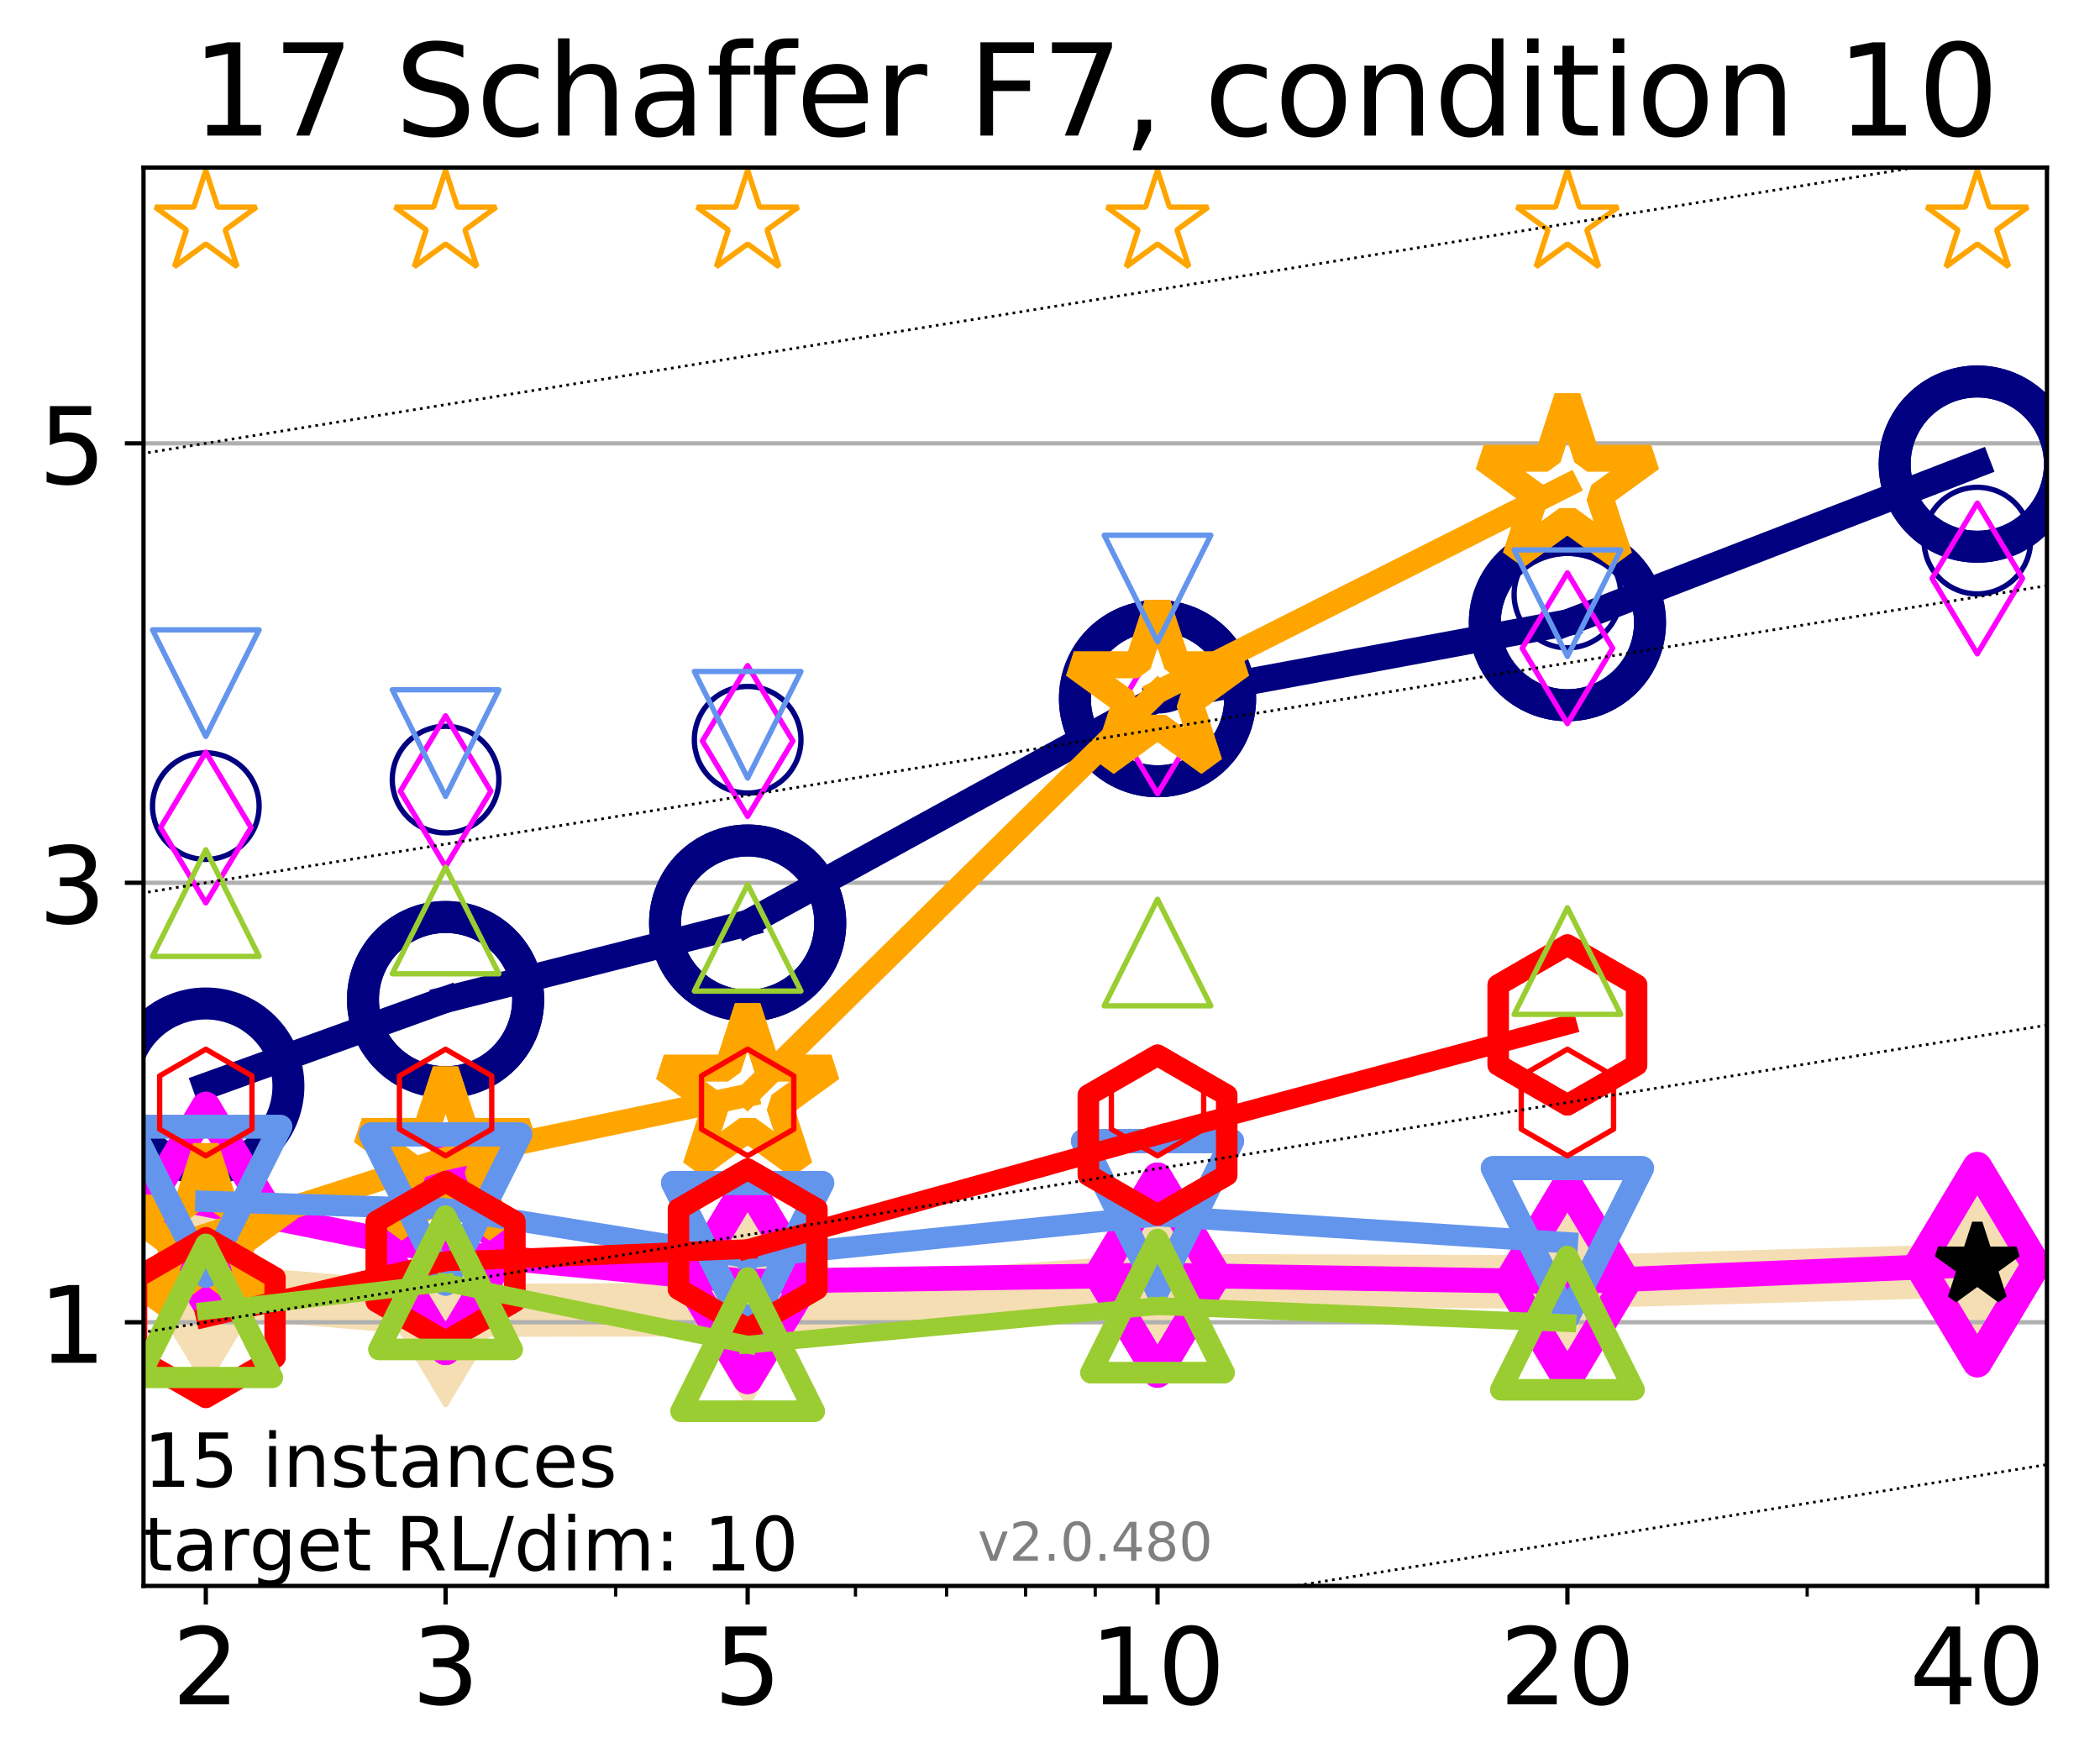 <?xml version="1.0" encoding="utf-8" standalone="no"?>
<!DOCTYPE svg PUBLIC "-//W3C//DTD SVG 1.1//EN"
  "http://www.w3.org/Graphics/SVG/1.1/DTD/svg11.dtd">
<!-- Created with matplotlib (http://matplotlib.org/) -->
<svg height="331pt" version="1.1" viewBox="0 0 394 331" width="394pt" xmlns="http://www.w3.org/2000/svg" xmlns:xlink="http://www.w3.org/1999/xlink">
 <defs>
  <style type="text/css">
*{stroke-linecap:butt;stroke-linejoin:round;}
  </style>
 </defs>
 <g id="figure_1">
  <g id="patch_1">
   <path d="M 0 331.104 
L 394.745 331.104 
L 394.745 0 
L 0 0 
z
" style="fill:#ffffff;"/>
  </g>
  <g id="axes_1">
   <g id="patch_2">
    <path d="M 26.925 297.548 
L 384.045 297.548 
L 384.045 31.436 
L 26.925 31.436 
z
" style="fill:#ffffff;"/>
   </g>
   <g id="line2d_1">
    <path clip-path="url(#pe2a6ef7fbc)" d="M 38.614 242.054 
L 83.599 245.837 
L 140.273 245.732 
L 217.174 240.232 
L 294.076 240.523 
L 370.977 238.368 
" style="fill:none;stroke:#f5deb3;stroke-linecap:square;stroke-width:10;"/>
    <defs>
     <path d="M -0 17.678 
L 10.607 0 
L 0 -17.678 
L -10.607 -0 
z
" id="m495e67edbf" style="stroke:#f5deb3;stroke-linejoin:miter;"/>
    </defs>
    <g clip-path="url(#pe2a6ef7fbc)">
     <use style="fill:#f5deb3;stroke:#f5deb3;stroke-linejoin:miter;" x="38.614" xlink:href="#m495e67edbf" y="242.054"/>
     <use style="fill:#f5deb3;stroke:#f5deb3;stroke-linejoin:miter;" x="83.599" xlink:href="#m495e67edbf" y="245.837"/>
     <use style="fill:#f5deb3;stroke:#f5deb3;stroke-linejoin:miter;" x="140.273" xlink:href="#m495e67edbf" y="245.732"/>
     <use style="fill:#f5deb3;stroke:#f5deb3;stroke-linejoin:miter;" x="217.174" xlink:href="#m495e67edbf" y="240.232"/>
     <use style="fill:#f5deb3;stroke:#f5deb3;stroke-linejoin:miter;" x="294.076" xlink:href="#m495e67edbf" y="240.523"/>
     <use style="fill:#f5deb3;stroke:#f5deb3;stroke-linejoin:miter;" x="370.977" xlink:href="#m495e67edbf" y="238.368"/>
    </g>
   </g>
   <g id="matplotlib.axis_1">
    <g id="xtick_1">
     <g id="line2d_2">
      <defs>
       <path d="M 0 0 
L 0 3.5 
" id="mcf42e9df51" style="stroke:#000000;stroke-width:0.8;"/>
      </defs>
      <g>
       <use style="stroke:#000000;stroke-width:0.8;" x="38.614" xlink:href="#mcf42e9df51" y="297.548"/>
      </g>
     </g>
     <g id="text_1">
      <!-- 2 -->
      <defs>
       <path d="M 19.188 8.297 
L 53.609 8.297 
L 53.609 0 
L 7.328 0 
L 7.328 8.297 
Q 12.938 14.109 22.625 23.891 
Q 32.328 33.688 34.812 36.531 
Q 39.547 41.844 41.422 45.531 
Q 43.312 49.219 43.312 52.781 
Q 43.312 58.594 39.234 62.25 
Q 35.156 65.922 28.609 65.922 
Q 23.969 65.922 18.812 64.312 
Q 13.672 62.703 7.812 59.422 
L 7.812 69.391 
Q 13.766 71.781 18.938 73 
Q 24.125 74.219 28.422 74.219 
Q 39.75 74.219 46.484 68.547 
Q 53.219 62.891 53.219 53.422 
Q 53.219 48.922 51.531 44.891 
Q 49.859 40.875 45.406 35.406 
Q 44.188 33.984 37.641 27.219 
Q 31.109 20.453 19.188 8.297 
z
" id="DejaVuSans-32"/>
      </defs>
      <g transform="translate(32.252 319.745)scale(0.2 -0.2)">
       <use xlink:href="#DejaVuSans-32"/>
      </g>
     </g>
    </g>
    <g id="xtick_2">
     <g id="line2d_3">
      <g>
       <use style="stroke:#000000;stroke-width:0.8;" x="83.599" xlink:href="#mcf42e9df51" y="297.548"/>
      </g>
     </g>
     <g id="text_2">
      <!-- 3 -->
      <defs>
       <path d="M 40.578 39.312 
Q 47.656 37.797 51.625 33 
Q 55.609 28.219 55.609 21.188 
Q 55.609 10.406 48.188 4.484 
Q 40.766 -1.422 27.094 -1.422 
Q 22.516 -1.422 17.656 -0.516 
Q 12.797 0.391 7.625 2.203 
L 7.625 11.719 
Q 11.719 9.328 16.594 8.109 
Q 21.484 6.891 26.812 6.891 
Q 36.078 6.891 40.938 10.547 
Q 45.797 14.203 45.797 21.188 
Q 45.797 27.641 41.281 31.266 
Q 36.766 34.906 28.719 34.906 
L 20.219 34.906 
L 20.219 43.016 
L 29.109 43.016 
Q 36.375 43.016 40.234 45.922 
Q 44.094 48.828 44.094 54.297 
Q 44.094 59.906 40.109 62.906 
Q 36.141 65.922 28.719 65.922 
Q 24.656 65.922 20.016 65.031 
Q 15.375 64.156 9.812 62.312 
L 9.812 71.094 
Q 15.438 72.656 20.344 73.438 
Q 25.25 74.219 29.594 74.219 
Q 40.828 74.219 47.359 69.109 
Q 53.906 64.016 53.906 55.328 
Q 53.906 49.266 50.438 45.094 
Q 46.969 40.922 40.578 39.312 
z
" id="DejaVuSans-33"/>
      </defs>
      <g transform="translate(77.236 319.745)scale(0.2 -0.2)">
       <use xlink:href="#DejaVuSans-33"/>
      </g>
     </g>
    </g>
    <g id="xtick_3">
     <g id="line2d_4">
      <g>
       <use style="stroke:#000000;stroke-width:0.8;" x="140.273" xlink:href="#mcf42e9df51" y="297.548"/>
      </g>
     </g>
     <g id="text_3">
      <!-- 5 -->
      <defs>
       <path d="M 10.797 72.906 
L 49.516 72.906 
L 49.516 64.594 
L 19.828 64.594 
L 19.828 46.734 
Q 21.969 47.469 24.109 47.828 
Q 26.266 48.188 28.422 48.188 
Q 40.625 48.188 47.75 41.5 
Q 54.891 34.812 54.891 23.391 
Q 54.891 11.625 47.562 5.094 
Q 40.234 -1.422 26.906 -1.422 
Q 22.312 -1.422 17.547 -0.641 
Q 12.797 0.141 7.719 1.703 
L 7.719 11.625 
Q 12.109 9.234 16.797 8.062 
Q 21.484 6.891 26.703 6.891 
Q 35.156 6.891 40.078 11.328 
Q 45.016 15.766 45.016 23.391 
Q 45.016 31 40.078 35.438 
Q 35.156 39.891 26.703 39.891 
Q 22.75 39.891 18.812 39.016 
Q 14.891 38.141 10.797 36.281 
z
" id="DejaVuSans-35"/>
      </defs>
      <g transform="translate(133.91 319.745)scale(0.2 -0.2)">
       <use xlink:href="#DejaVuSans-35"/>
      </g>
     </g>
    </g>
    <g id="xtick_4">
     <g id="line2d_5">
      <g>
       <use style="stroke:#000000;stroke-width:0.8;" x="217.174" xlink:href="#mcf42e9df51" y="297.548"/>
      </g>
     </g>
     <g id="text_4">
      <!-- 10 -->
      <defs>
       <path d="M 12.406 8.297 
L 28.516 8.297 
L 28.516 63.922 
L 10.984 60.406 
L 10.984 69.391 
L 28.422 72.906 
L 38.281 72.906 
L 38.281 8.297 
L 54.391 8.297 
L 54.391 0 
L 12.406 0 
z
" id="DejaVuSans-31"/>
       <path d="M 31.781 66.406 
Q 24.172 66.406 20.328 58.906 
Q 16.5 51.422 16.5 36.375 
Q 16.5 21.391 20.328 13.891 
Q 24.172 6.391 31.781 6.391 
Q 39.453 6.391 43.281 13.891 
Q 47.125 21.391 47.125 36.375 
Q 47.125 51.422 43.281 58.906 
Q 39.453 66.406 31.781 66.406 
z
M 31.781 74.219 
Q 44.047 74.219 50.516 64.516 
Q 56.984 54.828 56.984 36.375 
Q 56.984 17.969 50.516 8.266 
Q 44.047 -1.422 31.781 -1.422 
Q 19.531 -1.422 13.062 8.266 
Q 6.594 17.969 6.594 36.375 
Q 6.594 54.828 13.062 64.516 
Q 19.531 74.219 31.781 74.219 
z
" id="DejaVuSans-30"/>
      </defs>
      <g transform="translate(204.449 319.745)scale(0.2 -0.2)">
       <use xlink:href="#DejaVuSans-31"/>
       <use x="63.623" xlink:href="#DejaVuSans-30"/>
      </g>
     </g>
    </g>
    <g id="xtick_5">
     <g id="line2d_6">
      <g>
       <use style="stroke:#000000;stroke-width:0.8;" x="294.076" xlink:href="#mcf42e9df51" y="297.548"/>
      </g>
     </g>
     <g id="text_5">
      <!-- 20 -->
      <g transform="translate(281.351 319.745)scale(0.2 -0.2)">
       <use xlink:href="#DejaVuSans-32"/>
       <use x="63.623" xlink:href="#DejaVuSans-30"/>
      </g>
     </g>
    </g>
    <g id="xtick_6">
     <g id="line2d_7">
      <g>
       <use style="stroke:#000000;stroke-width:0.8;" x="370.977" xlink:href="#mcf42e9df51" y="297.548"/>
      </g>
     </g>
     <g id="text_6">
      <!-- 40 -->
      <defs>
       <path d="M 37.797 64.312 
L 12.891 25.391 
L 37.797 25.391 
z
M 35.203 72.906 
L 47.609 72.906 
L 47.609 25.391 
L 58.016 25.391 
L 58.016 17.188 
L 47.609 17.188 
L 47.609 0 
L 37.797 0 
L 37.797 17.188 
L 4.891 17.188 
L 4.891 26.703 
z
" id="DejaVuSans-34"/>
      </defs>
      <g transform="translate(358.252 319.745)scale(0.2 -0.2)">
       <use xlink:href="#DejaVuSans-34"/>
       <use x="63.623" xlink:href="#DejaVuSans-30"/>
      </g>
     </g>
    </g>
    <g id="xtick_7">
     <g id="line2d_8">
      <defs>
       <path d="M 0 0 
L 0 2 
" id="md18ee1f7f2" style="stroke:#000000;stroke-width:0.6;"/>
      </defs>
      <g>
       <use style="stroke:#000000;stroke-width:0.6;" x="38.614" xlink:href="#md18ee1f7f2" y="297.548"/>
      </g>
     </g>
    </g>
    <g id="xtick_8">
     <g id="line2d_9">
      <g>
       <use style="stroke:#000000;stroke-width:0.6;" x="83.599" xlink:href="#md18ee1f7f2" y="297.548"/>
      </g>
     </g>
    </g>
    <g id="xtick_9">
     <g id="line2d_10">
      <g>
       <use style="stroke:#000000;stroke-width:0.6;" x="115.516" xlink:href="#md18ee1f7f2" y="297.548"/>
      </g>
     </g>
    </g>
    <g id="xtick_10">
     <g id="line2d_11">
      <g>
       <use style="stroke:#000000;stroke-width:0.6;" x="140.273" xlink:href="#md18ee1f7f2" y="297.548"/>
      </g>
     </g>
    </g>
    <g id="xtick_11">
     <g id="line2d_12">
      <g>
       <use style="stroke:#000000;stroke-width:0.6;" x="160.5" xlink:href="#md18ee1f7f2" y="297.548"/>
      </g>
     </g>
    </g>
    <g id="xtick_12">
     <g id="line2d_13">
      <g>
       <use style="stroke:#000000;stroke-width:0.6;" x="177.603" xlink:href="#md18ee1f7f2" y="297.548"/>
      </g>
     </g>
    </g>
    <g id="xtick_13">
     <g id="line2d_14">
      <g>
       <use style="stroke:#000000;stroke-width:0.6;" x="192.417" xlink:href="#md18ee1f7f2" y="297.548"/>
      </g>
     </g>
    </g>
    <g id="xtick_14">
     <g id="line2d_15">
      <g>
       <use style="stroke:#000000;stroke-width:0.6;" x="205.485" xlink:href="#md18ee1f7f2" y="297.548"/>
      </g>
     </g>
    </g>
    <g id="xtick_15">
     <g id="line2d_16">
      <g>
       <use style="stroke:#000000;stroke-width:0.6;" x="294.076" xlink:href="#md18ee1f7f2" y="297.548"/>
      </g>
     </g>
    </g>
    <g id="xtick_16">
     <g id="line2d_17">
      <g>
       <use style="stroke:#000000;stroke-width:0.6;" x="339.06" xlink:href="#md18ee1f7f2" y="297.548"/>
      </g>
     </g>
    </g>
    <g id="xtick_17">
     <g id="line2d_18">
      <g>
       <use style="stroke:#000000;stroke-width:0.6;" x="370.977" xlink:href="#md18ee1f7f2" y="297.548"/>
      </g>
     </g>
    </g>
   </g>
   <g id="matplotlib.axis_2">
    <g id="ytick_1">
     <g id="line2d_19">
      <path clip-path="url(#pe2a6ef7fbc)" d="M 26.925 248.078 
L 384.045 248.078 
" style="fill:none;stroke:#b0b0b0;stroke-linecap:square;stroke-width:0.8;"/>
     </g>
     <g id="line2d_20">
      <defs>
       <path d="M 0 0 
L -3.5 0 
" id="m8f31c6ce82" style="stroke:#000000;stroke-width:0.8;"/>
      </defs>
      <g>
       <use style="stroke:#000000;stroke-width:0.8;" x="26.925" xlink:href="#m8f31c6ce82" y="248.078"/>
      </g>
     </g>
     <g id="text_7">
      <!-- 1 -->
      <g transform="translate(7.2 255.677)scale(0.2 -0.2)">
       <use xlink:href="#DejaVuSans-31"/>
      </g>
     </g>
    </g>
    <g id="ytick_2">
     <g id="line2d_21">
      <path clip-path="url(#pe2a6ef7fbc)" d="M 26.925 165.628 
L 384.045 165.628 
" style="fill:none;stroke:#b0b0b0;stroke-linecap:square;stroke-width:0.8;"/>
     </g>
     <g id="line2d_22">
      <g>
       <use style="stroke:#000000;stroke-width:0.8;" x="26.925" xlink:href="#m8f31c6ce82" y="165.628"/>
      </g>
     </g>
     <g id="text_8">
      <!-- 3 -->
      <g transform="translate(7.2 173.226)scale(0.2 -0.2)">
       <use xlink:href="#DejaVuSans-33"/>
      </g>
     </g>
    </g>
    <g id="ytick_3">
     <g id="line2d_23">
      <path clip-path="url(#pe2a6ef7fbc)" d="M 26.925 83.178 
L 384.045 83.178 
" style="fill:none;stroke:#b0b0b0;stroke-linecap:square;stroke-width:0.8;"/>
     </g>
     <g id="line2d_24">
      <g>
       <use style="stroke:#000000;stroke-width:0.8;" x="26.925" xlink:href="#m8f31c6ce82" y="83.178"/>
      </g>
     </g>
     <g id="text_9">
      <!-- 5 -->
      <g transform="translate(7.2 90.776)scale(0.2 -0.2)">
       <use xlink:href="#DejaVuSans-35"/>
      </g>
     </g>
    </g>
   </g>
   <g id="line2d_25">
    <path clip-path="url(#pe2a6ef7fbc)" d="M 38.614 203.769 
L 83.599 187.544 
" style="fill:none;stroke:#000080;stroke-linecap:square;stroke-width:5;"/>
    <defs>
     <path d="M 0 15.5 
C 4.111 15.5 8.053 13.867 10.96 10.96 
C 13.867 8.053 15.5 4.111 15.5 0 
C 15.5 -4.111 13.867 -8.053 10.96 -10.96 
C 8.053 -13.867 4.111 -15.5 0 -15.5 
C -4.111 -15.5 -8.053 -13.867 -10.96 -10.96 
C -13.867 -8.053 -15.5 -4.111 -15.5 0 
C -15.5 4.111 -13.867 8.053 -10.96 10.96 
C -8.053 13.867 -4.111 15.5 0 15.5 
z
" id="mdb78776c50" style="stroke:#000080;stroke-width:6;"/>
    </defs>
    <g clip-path="url(#pe2a6ef7fbc)">
     <use style="fill:none;stroke:#000080;stroke-width:6;" x="38.614" xlink:href="#mdb78776c50" y="203.769"/>
     <use style="fill:none;stroke:#000080;stroke-width:6;" x="83.599" xlink:href="#mdb78776c50" y="187.544"/>
    </g>
   </g>
   <g id="line2d_26">
    <path clip-path="url(#pe2a6ef7fbc)" d="M 83.599 187.544 
L 140.273 173.188 
" style="fill:none;stroke:#000080;stroke-linecap:square;stroke-width:5;"/>
    <g clip-path="url(#pe2a6ef7fbc)">
     <use style="fill:none;stroke:#000080;stroke-width:6;" x="83.599" xlink:href="#mdb78776c50" y="187.544"/>
     <use style="fill:none;stroke:#000080;stroke-width:6;" x="140.273" xlink:href="#mdb78776c50" y="173.188"/>
    </g>
   </g>
   <g id="line2d_27">
    <path clip-path="url(#pe2a6ef7fbc)" d="M 140.273 173.188 
L 217.174 131.079 
" style="fill:none;stroke:#000080;stroke-linecap:square;stroke-width:5;"/>
    <g clip-path="url(#pe2a6ef7fbc)">
     <use style="fill:none;stroke:#000080;stroke-width:6;" x="140.273" xlink:href="#mdb78776c50" y="173.188"/>
     <use style="fill:none;stroke:#000080;stroke-width:6;" x="217.174" xlink:href="#mdb78776c50" y="131.079"/>
    </g>
   </g>
   <g id="line2d_28">
    <path clip-path="url(#pe2a6ef7fbc)" d="M 217.174 131.079 
L 294.076 116.817 
" style="fill:none;stroke:#000080;stroke-linecap:square;stroke-width:5;"/>
    <g clip-path="url(#pe2a6ef7fbc)">
     <use style="fill:none;stroke:#000080;stroke-width:6;" x="217.174" xlink:href="#mdb78776c50" y="131.079"/>
     <use style="fill:none;stroke:#000080;stroke-width:6;" x="294.076" xlink:href="#mdb78776c50" y="116.817"/>
    </g>
   </g>
   <g id="line2d_29">
    <path clip-path="url(#pe2a6ef7fbc)" d="M 294.076 116.817 
L 370.977 87.075 
" style="fill:none;stroke:#000080;stroke-linecap:square;stroke-width:5;"/>
    <g clip-path="url(#pe2a6ef7fbc)">
     <use style="fill:none;stroke:#000080;stroke-width:6;" x="294.076" xlink:href="#mdb78776c50" y="116.817"/>
     <use style="fill:none;stroke:#000080;stroke-width:6;" x="370.977" xlink:href="#mdb78776c50" y="87.075"/>
    </g>
   </g>
   <g id="line2d_30">
    <path clip-path="url(#pe2a6ef7fbc)" d="M 370.977 87.075 
" style="fill:none;stroke:#000080;stroke-linecap:square;stroke-width:5;"/>
    <g clip-path="url(#pe2a6ef7fbc)">
     <use style="fill:none;stroke:#000080;stroke-width:6;" x="370.977" xlink:href="#mdb78776c50" y="87.075"/>
    </g>
   </g>
   <g id="line2d_31"/>
   <g id="line2d_32">
    <defs>
     <path d="M 0 10 
C 2.652 10 5.196 8.946 7.071 7.071 
C 8.946 5.196 10 2.652 10 0 
C 10 -2.652 8.946 -5.196 7.071 -7.071 
C 5.196 -8.946 2.652 -10 0 -10 
C -2.652 -10 -5.196 -8.946 -7.071 -7.071 
C -8.946 -5.196 -10 -2.652 -10 0 
C -10 2.652 -8.946 5.196 -7.071 7.071 
C -5.196 8.946 -2.652 10 0 10 
z
" id="me65b823c9d" style="stroke:#000080;"/>
    </defs>
    <g clip-path="url(#pe2a6ef7fbc)">
     <use style="fill:none;stroke:#000080;" x="38.614" xlink:href="#me65b823c9d" y="151.241"/>
     <use style="fill:none;stroke:#000080;" x="83.599" xlink:href="#me65b823c9d" y="146.264"/>
     <use style="fill:none;stroke:#000080;" x="140.273" xlink:href="#me65b823c9d" y="138.79"/>
     <use style="fill:none;stroke:#000080;" x="217.174" xlink:href="#me65b823c9d" y="123.377"/>
     <use style="fill:none;stroke:#000080;" x="294.076" xlink:href="#me65b823c9d" y="111.55"/>
     <use style="fill:none;stroke:#000080;" x="370.977" xlink:href="#me65b823c9d" y="101.426"/>
    </g>
   </g>
   <g id="line2d_33">
    <path clip-path="url(#pe2a6ef7fbc)" d="M 38.614 225.958 
L 83.599 234.985 
" style="fill:none;stroke:#ff00ff;stroke-linecap:square;stroke-width:4.667;"/>
    <defs>
     <path d="M -0 18.385 
L 11.031 0 
L 0 -18.385 
L -11.031 -0 
z
" id="m8553526a00" style="stroke:#ff00ff;stroke-linejoin:miter;stroke-width:5.5;"/>
    </defs>
    <g clip-path="url(#pe2a6ef7fbc)">
     <use style="fill:none;stroke:#ff00ff;stroke-linejoin:miter;stroke-width:5.5;" x="38.614" xlink:href="#m8553526a00" y="225.958"/>
     <use style="fill:none;stroke:#ff00ff;stroke-linejoin:miter;stroke-width:5.5;" x="83.599" xlink:href="#m8553526a00" y="234.985"/>
    </g>
   </g>
   <g id="line2d_34">
    <path clip-path="url(#pe2a6ef7fbc)" d="M 83.599 234.985 
L 140.273 240.425 
" style="fill:none;stroke:#ff00ff;stroke-linecap:square;stroke-width:4.667;"/>
    <g clip-path="url(#pe2a6ef7fbc)">
     <use style="fill:none;stroke:#ff00ff;stroke-linejoin:miter;stroke-width:5.5;" x="83.599" xlink:href="#m8553526a00" y="234.985"/>
     <use style="fill:none;stroke:#ff00ff;stroke-linejoin:miter;stroke-width:5.5;" x="140.273" xlink:href="#m8553526a00" y="240.425"/>
    </g>
   </g>
   <g id="line2d_35">
    <path clip-path="url(#pe2a6ef7fbc)" d="M 140.273 240.425 
L 217.174 239.236 
" style="fill:none;stroke:#ff00ff;stroke-linecap:square;stroke-width:4.667;"/>
    <g clip-path="url(#pe2a6ef7fbc)">
     <use style="fill:none;stroke:#ff00ff;stroke-linejoin:miter;stroke-width:5.5;" x="140.273" xlink:href="#m8553526a00" y="240.425"/>
     <use style="fill:none;stroke:#ff00ff;stroke-linejoin:miter;stroke-width:5.5;" x="217.174" xlink:href="#m8553526a00" y="239.236"/>
    </g>
   </g>
   <g id="line2d_36">
    <path clip-path="url(#pe2a6ef7fbc)" d="M 217.174 239.236 
L 294.076 240.499 
" style="fill:none;stroke:#ff00ff;stroke-linecap:square;stroke-width:4.667;"/>
    <g clip-path="url(#pe2a6ef7fbc)">
     <use style="fill:none;stroke:#ff00ff;stroke-linejoin:miter;stroke-width:5.5;" x="217.174" xlink:href="#m8553526a00" y="239.236"/>
     <use style="fill:none;stroke:#ff00ff;stroke-linejoin:miter;stroke-width:5.5;" x="294.076" xlink:href="#m8553526a00" y="240.499"/>
    </g>
   </g>
   <g id="line2d_37">
    <path clip-path="url(#pe2a6ef7fbc)" d="M 294.076 240.499 
L 370.977 237.275 
" style="fill:none;stroke:#ff00ff;stroke-linecap:square;stroke-width:4.667;"/>
    <g clip-path="url(#pe2a6ef7fbc)">
     <use style="fill:none;stroke:#ff00ff;stroke-linejoin:miter;stroke-width:5.5;" x="294.076" xlink:href="#m8553526a00" y="240.499"/>
     <use style="fill:none;stroke:#ff00ff;stroke-linejoin:miter;stroke-width:5.5;" x="370.977" xlink:href="#m8553526a00" y="237.275"/>
    </g>
   </g>
   <g id="line2d_38">
    <path clip-path="url(#pe2a6ef7fbc)" d="M 370.977 237.275 
" style="fill:none;stroke:#ff00ff;stroke-linecap:square;stroke-width:4.667;"/>
    <g clip-path="url(#pe2a6ef7fbc)">
     <use style="fill:none;stroke:#ff00ff;stroke-linejoin:miter;stroke-width:5.5;" x="370.977" xlink:href="#m8553526a00" y="237.275"/>
    </g>
   </g>
   <g id="line2d_39"/>
   <g id="line2d_40">
    <defs>
     <path d="M -0 14.142 
L 8.485 0 
L -0 -14.142 
L -8.485 -0 
z
" id="m860e0ca6de" style="stroke:#ff00ff;stroke-linejoin:miter;"/>
    </defs>
    <g clip-path="url(#pe2a6ef7fbc)">
     <use style="fill:none;stroke:#ff00ff;stroke-linejoin:miter;" x="38.614" xlink:href="#m860e0ca6de" y="155.259"/>
     <use style="fill:none;stroke:#ff00ff;stroke-linejoin:miter;" x="83.599" xlink:href="#m860e0ca6de" y="148.441"/>
     <use style="fill:none;stroke:#ff00ff;stroke-linejoin:miter;" x="140.273" xlink:href="#m860e0ca6de" y="139.024"/>
     <use style="fill:none;stroke:#ff00ff;stroke-linejoin:miter;" x="217.174" xlink:href="#m860e0ca6de" y="134.77"/>
     <use style="fill:none;stroke:#ff00ff;stroke-linejoin:miter;" x="294.076" xlink:href="#m860e0ca6de" y="121.626"/>
     <use style="fill:none;stroke:#ff00ff;stroke-linejoin:miter;" x="370.977" xlink:href="#m860e0ca6de" y="108.532"/>
    </g>
   </g>
   <g id="line2d_41">
    <path clip-path="url(#pe2a6ef7fbc)" d="M 38.614 231.721 
L 83.599 217.355 
" style="fill:none;stroke:#ffa500;stroke-linecap:square;stroke-width:4.333;"/>
    <defs>
     <path d="M 0 -16.5 
L -3.704 -5.099 
L -15.692 -5.099 
L -5.994 1.948 
L -9.698 13.349 
L -0 6.302 
L 9.698 13.349 
L 5.994 1.948 
L 15.692 -5.099 
L 3.704 -5.099 
z
" id="m874fc76a2d" style="stroke:#ffa500;stroke-linejoin:bevel;stroke-width:5;"/>
    </defs>
    <g clip-path="url(#pe2a6ef7fbc)">
     <use style="fill:none;stroke:#ffa500;stroke-linejoin:bevel;stroke-width:5;" x="38.614" xlink:href="#m874fc76a2d" y="231.721"/>
     <use style="fill:none;stroke:#ffa500;stroke-linejoin:bevel;stroke-width:5;" x="83.599" xlink:href="#m874fc76a2d" y="217.355"/>
    </g>
   </g>
   <g id="line2d_42">
    <path clip-path="url(#pe2a6ef7fbc)" d="M 83.599 217.355 
L 140.273 205.495 
" style="fill:none;stroke:#ffa500;stroke-linecap:square;stroke-width:4.333;"/>
    <g clip-path="url(#pe2a6ef7fbc)">
     <use style="fill:none;stroke:#ffa500;stroke-linejoin:bevel;stroke-width:5;" x="83.599" xlink:href="#m874fc76a2d" y="217.355"/>
     <use style="fill:none;stroke:#ffa500;stroke-linejoin:bevel;stroke-width:5;" x="140.273" xlink:href="#m874fc76a2d" y="205.495"/>
    </g>
   </g>
   <g id="line2d_43">
    <path clip-path="url(#pe2a6ef7fbc)" d="M 140.273 205.495 
L 217.174 129.823 
" style="fill:none;stroke:#ffa500;stroke-linecap:square;stroke-width:4.333;"/>
    <g clip-path="url(#pe2a6ef7fbc)">
     <use style="fill:none;stroke:#ffa500;stroke-linejoin:bevel;stroke-width:5;" x="140.273" xlink:href="#m874fc76a2d" y="205.495"/>
     <use style="fill:none;stroke:#ffa500;stroke-linejoin:bevel;stroke-width:5;" x="217.174" xlink:href="#m874fc76a2d" y="129.823"/>
    </g>
   </g>
   <g id="line2d_44">
    <path clip-path="url(#pe2a6ef7fbc)" d="M 217.174 129.823 
L 294.076 91.063 
" style="fill:none;stroke:#ffa500;stroke-linecap:square;stroke-width:4.333;"/>
    <g clip-path="url(#pe2a6ef7fbc)">
     <use style="fill:none;stroke:#ffa500;stroke-linejoin:bevel;stroke-width:5;" x="217.174" xlink:href="#m874fc76a2d" y="129.823"/>
     <use style="fill:none;stroke:#ffa500;stroke-linejoin:bevel;stroke-width:5;" x="294.076" xlink:href="#m874fc76a2d" y="91.063"/>
    </g>
   </g>
   <g id="line2d_45">
    <path clip-path="url(#pe2a6ef7fbc)" d="M 294.076 91.063 
" style="fill:none;stroke:#ffa500;stroke-linecap:square;stroke-width:4.333;"/>
    <g clip-path="url(#pe2a6ef7fbc)">
     <use style="fill:none;stroke:#ffa500;stroke-linejoin:bevel;stroke-width:5;" x="294.076" xlink:href="#m874fc76a2d" y="91.063"/>
    </g>
   </g>
   <g id="line2d_46"/>
   <g id="line2d_47">
    <defs>
     <path d="M 0 -10 
L -2.245 -3.09 
L -9.511 -3.09 
L -3.633 1.18 
L -5.878 8.09 
L -0 3.82 
L 5.878 8.09 
L 3.633 1.18 
L 9.511 -3.09 
L 2.245 -3.09 
z
" id="mc5ee26aa30" style="stroke:#ffa500;stroke-linejoin:bevel;"/>
    </defs>
    <g clip-path="url(#pe2a6ef7fbc)">
     <use style="fill:none;stroke:#ffa500;stroke-linejoin:bevel;" x="38.614" xlink:href="#mc5ee26aa30" y="41.953"/>
     <use style="fill:none;stroke:#ffa500;stroke-linejoin:bevel;" x="83.599" xlink:href="#mc5ee26aa30" y="41.953"/>
     <use style="fill:none;stroke:#ffa500;stroke-linejoin:bevel;" x="140.273" xlink:href="#mc5ee26aa30" y="41.953"/>
     <use style="fill:none;stroke:#ffa500;stroke-linejoin:bevel;" x="217.174" xlink:href="#mc5ee26aa30" y="41.953"/>
     <use style="fill:none;stroke:#ffa500;stroke-linejoin:bevel;" x="294.076" xlink:href="#mc5ee26aa30" y="41.953"/>
     <use style="fill:none;stroke:#ffa500;stroke-linejoin:bevel;" x="370.977" xlink:href="#mc5ee26aa30" y="41.953"/>
    </g>
   </g>
   <g id="line2d_48">
    <path clip-path="url(#pe2a6ef7fbc)" d="M 38.614 225.395 
L 83.599 226.848 
" style="fill:none;stroke:#6495ed;stroke-linecap:square;stroke-width:4;"/>
    <defs>
     <path d="M -0 14 
L 14 -14 
L -14 -14 
z
" id="ma63cf53fa9" style="stroke:#6495ed;stroke-linejoin:miter;stroke-width:4.5;"/>
    </defs>
    <g clip-path="url(#pe2a6ef7fbc)">
     <use style="fill:none;stroke:#6495ed;stroke-linejoin:miter;stroke-width:4.5;" x="38.614" xlink:href="#ma63cf53fa9" y="225.395"/>
     <use style="fill:none;stroke:#6495ed;stroke-linejoin:miter;stroke-width:4.5;" x="83.599" xlink:href="#ma63cf53fa9" y="226.848"/>
    </g>
   </g>
   <g id="line2d_49">
    <path clip-path="url(#pe2a6ef7fbc)" d="M 83.599 226.848 
L 140.273 235.945 
" style="fill:none;stroke:#6495ed;stroke-linecap:square;stroke-width:4;"/>
    <g clip-path="url(#pe2a6ef7fbc)">
     <use style="fill:none;stroke:#6495ed;stroke-linejoin:miter;stroke-width:4.5;" x="83.599" xlink:href="#ma63cf53fa9" y="226.848"/>
     <use style="fill:none;stroke:#6495ed;stroke-linejoin:miter;stroke-width:4.5;" x="140.273" xlink:href="#ma63cf53fa9" y="235.945"/>
    </g>
   </g>
   <g id="line2d_50">
    <path clip-path="url(#pe2a6ef7fbc)" d="M 140.273 235.945 
L 217.174 228.097 
" style="fill:none;stroke:#6495ed;stroke-linecap:square;stroke-width:4;"/>
    <g clip-path="url(#pe2a6ef7fbc)">
     <use style="fill:none;stroke:#6495ed;stroke-linejoin:miter;stroke-width:4.5;" x="140.273" xlink:href="#ma63cf53fa9" y="235.945"/>
     <use style="fill:none;stroke:#6495ed;stroke-linejoin:miter;stroke-width:4.5;" x="217.174" xlink:href="#ma63cf53fa9" y="228.097"/>
    </g>
   </g>
   <g id="line2d_51">
    <path clip-path="url(#pe2a6ef7fbc)" d="M 217.174 228.097 
L 294.076 233.163 
" style="fill:none;stroke:#6495ed;stroke-linecap:square;stroke-width:4;"/>
    <g clip-path="url(#pe2a6ef7fbc)">
     <use style="fill:none;stroke:#6495ed;stroke-linejoin:miter;stroke-width:4.5;" x="217.174" xlink:href="#ma63cf53fa9" y="228.097"/>
     <use style="fill:none;stroke:#6495ed;stroke-linejoin:miter;stroke-width:4.5;" x="294.076" xlink:href="#ma63cf53fa9" y="233.163"/>
    </g>
   </g>
   <g id="line2d_52">
    <path clip-path="url(#pe2a6ef7fbc)" d="M 294.076 233.163 
" style="fill:none;stroke:#6495ed;stroke-linecap:square;stroke-width:4;"/>
    <g clip-path="url(#pe2a6ef7fbc)">
     <use style="fill:none;stroke:#6495ed;stroke-linejoin:miter;stroke-width:4.5;" x="294.076" xlink:href="#ma63cf53fa9" y="233.163"/>
    </g>
   </g>
   <g id="line2d_53"/>
   <g id="line2d_54">
    <defs>
     <path d="M -0 10 
L 10 -10 
L -10 -10 
z
" id="m03f6a2c1d0" style="stroke:#6495ed;stroke-linejoin:miter;"/>
    </defs>
    <g clip-path="url(#pe2a6ef7fbc)">
     <use style="fill:none;stroke:#6495ed;stroke-linejoin:miter;" x="38.614" xlink:href="#m03f6a2c1d0" y="128.172"/>
     <use style="fill:none;stroke:#6495ed;stroke-linejoin:miter;" x="83.599" xlink:href="#m03f6a2c1d0" y="139.42"/>
     <use style="fill:none;stroke:#6495ed;stroke-linejoin:miter;" x="140.273" xlink:href="#m03f6a2c1d0" y="135.98"/>
     <use style="fill:none;stroke:#6495ed;stroke-linejoin:miter;" x="217.174" xlink:href="#m03f6a2c1d0" y="110.421"/>
     <use style="fill:none;stroke:#6495ed;stroke-linejoin:miter;" x="294.076" xlink:href="#m03f6a2c1d0" y="113.167"/>
    </g>
   </g>
   <g id="line2d_55">
    <path clip-path="url(#pe2a6ef7fbc)" d="M 38.614 247.205 
L 83.599 236.67 
" style="fill:none;stroke:#ff0000;stroke-linecap:square;stroke-width:3.667;"/>
    <defs>
     <path d="M 0 -15 
L -12.99 -7.5 
L -12.99 7.5 
L -0 15 
L 12.99 7.5 
L 12.99 -7.5 
z
" id="m505459c840" style="stroke:#ff0000;stroke-linejoin:miter;stroke-width:4;"/>
    </defs>
    <g clip-path="url(#pe2a6ef7fbc)">
     <use style="fill:none;stroke:#ff0000;stroke-linejoin:miter;stroke-width:4;" x="38.614" xlink:href="#m505459c840" y="247.205"/>
     <use style="fill:none;stroke:#ff0000;stroke-linejoin:miter;stroke-width:4;" x="83.599" xlink:href="#m505459c840" y="236.67"/>
    </g>
   </g>
   <g id="line2d_56">
    <path clip-path="url(#pe2a6ef7fbc)" d="M 83.599 236.67 
L 140.273 234.346 
" style="fill:none;stroke:#ff0000;stroke-linecap:square;stroke-width:3.667;"/>
    <g clip-path="url(#pe2a6ef7fbc)">
     <use style="fill:none;stroke:#ff0000;stroke-linejoin:miter;stroke-width:4;" x="83.599" xlink:href="#m505459c840" y="236.67"/>
     <use style="fill:none;stroke:#ff0000;stroke-linejoin:miter;stroke-width:4;" x="140.273" xlink:href="#m505459c840" y="234.346"/>
    </g>
   </g>
   <g id="line2d_57">
    <path clip-path="url(#pe2a6ef7fbc)" d="M 140.273 234.346 
L 217.174 212.972 
" style="fill:none;stroke:#ff0000;stroke-linecap:square;stroke-width:3.667;"/>
    <g clip-path="url(#pe2a6ef7fbc)">
     <use style="fill:none;stroke:#ff0000;stroke-linejoin:miter;stroke-width:4;" x="140.273" xlink:href="#m505459c840" y="234.346"/>
     <use style="fill:none;stroke:#ff0000;stroke-linejoin:miter;stroke-width:4;" x="217.174" xlink:href="#m505459c840" y="212.972"/>
    </g>
   </g>
   <g id="line2d_58">
    <path clip-path="url(#pe2a6ef7fbc)" d="M 217.174 212.972 
L 294.076 192.303 
" style="fill:none;stroke:#ff0000;stroke-linecap:square;stroke-width:3.667;"/>
    <g clip-path="url(#pe2a6ef7fbc)">
     <use style="fill:none;stroke:#ff0000;stroke-linejoin:miter;stroke-width:4;" x="217.174" xlink:href="#m505459c840" y="212.972"/>
     <use style="fill:none;stroke:#ff0000;stroke-linejoin:miter;stroke-width:4;" x="294.076" xlink:href="#m505459c840" y="192.303"/>
    </g>
   </g>
   <g id="line2d_59">
    <path clip-path="url(#pe2a6ef7fbc)" d="M 294.076 192.303 
" style="fill:none;stroke:#ff0000;stroke-linecap:square;stroke-width:3.667;"/>
    <g clip-path="url(#pe2a6ef7fbc)">
     <use style="fill:none;stroke:#ff0000;stroke-linejoin:miter;stroke-width:4;" x="294.076" xlink:href="#m505459c840" y="192.303"/>
    </g>
   </g>
   <g id="line2d_60"/>
   <g id="line2d_61">
    <defs>
     <path d="M 0 -10 
L -8.66 -5 
L -8.66 5 
L -0 10 
L 8.66 5 
L 8.66 -5 
z
" id="m27eea23359" style="stroke:#ff0000;stroke-linejoin:miter;"/>
    </defs>
    <g clip-path="url(#pe2a6ef7fbc)">
     <use style="fill:none;stroke:#ff0000;stroke-linejoin:miter;" x="38.614" xlink:href="#m27eea23359" y="206.853"/>
     <use style="fill:none;stroke:#ff0000;stroke-linejoin:miter;" x="83.599" xlink:href="#m27eea23359" y="206.853"/>
     <use style="fill:none;stroke:#ff0000;stroke-linejoin:miter;" x="140.273" xlink:href="#m27eea23359" y="206.853"/>
     <use style="fill:none;stroke:#ff0000;stroke-linejoin:miter;" x="217.174" xlink:href="#m27eea23359" y="206.853"/>
     <use style="fill:none;stroke:#ff0000;stroke-linejoin:miter;" x="294.076" xlink:href="#m27eea23359" y="206.853"/>
    </g>
   </g>
   <g id="line2d_62">
    <path clip-path="url(#pe2a6ef7fbc)" d="M 38.614 245.943 
L 83.599 240.687 
" style="fill:none;stroke:#9acd32;stroke-linecap:square;stroke-width:3.333;"/>
    <defs>
     <path d="M 0 -12.5 
L -12.5 12.5 
L 12.5 12.5 
z
" id="mecb3915da3" style="stroke:#9acd32;stroke-linejoin:miter;stroke-width:4;"/>
    </defs>
    <g clip-path="url(#pe2a6ef7fbc)">
     <use style="fill:none;stroke:#9acd32;stroke-linejoin:miter;stroke-width:4;" x="38.614" xlink:href="#mecb3915da3" y="245.943"/>
     <use style="fill:none;stroke:#9acd32;stroke-linejoin:miter;stroke-width:4;" x="83.599" xlink:href="#mecb3915da3" y="240.687"/>
    </g>
   </g>
   <g id="line2d_63">
    <path clip-path="url(#pe2a6ef7fbc)" d="M 83.599 240.687 
L 140.273 252.283 
" style="fill:none;stroke:#9acd32;stroke-linecap:square;stroke-width:3.333;"/>
    <g clip-path="url(#pe2a6ef7fbc)">
     <use style="fill:none;stroke:#9acd32;stroke-linejoin:miter;stroke-width:4;" x="83.599" xlink:href="#mecb3915da3" y="240.687"/>
     <use style="fill:none;stroke:#9acd32;stroke-linejoin:miter;stroke-width:4;" x="140.273" xlink:href="#mecb3915da3" y="252.283"/>
    </g>
   </g>
   <g id="line2d_64">
    <path clip-path="url(#pe2a6ef7fbc)" d="M 140.273 252.283 
L 217.174 245.044 
" style="fill:none;stroke:#9acd32;stroke-linecap:square;stroke-width:3.333;"/>
    <g clip-path="url(#pe2a6ef7fbc)">
     <use style="fill:none;stroke:#9acd32;stroke-linejoin:miter;stroke-width:4;" x="140.273" xlink:href="#mecb3915da3" y="252.283"/>
     <use style="fill:none;stroke:#9acd32;stroke-linejoin:miter;stroke-width:4;" x="217.174" xlink:href="#mecb3915da3" y="245.044"/>
    </g>
   </g>
   <g id="line2d_65">
    <path clip-path="url(#pe2a6ef7fbc)" d="M 217.174 245.044 
L 294.076 248.246 
" style="fill:none;stroke:#9acd32;stroke-linecap:square;stroke-width:3.333;"/>
    <g clip-path="url(#pe2a6ef7fbc)">
     <use style="fill:none;stroke:#9acd32;stroke-linejoin:miter;stroke-width:4;" x="217.174" xlink:href="#mecb3915da3" y="245.044"/>
     <use style="fill:none;stroke:#9acd32;stroke-linejoin:miter;stroke-width:4;" x="294.076" xlink:href="#mecb3915da3" y="248.246"/>
    </g>
   </g>
   <g id="line2d_66">
    <path clip-path="url(#pe2a6ef7fbc)" d="M 294.076 248.246 
" style="fill:none;stroke:#9acd32;stroke-linecap:square;stroke-width:3.333;"/>
    <g clip-path="url(#pe2a6ef7fbc)">
     <use style="fill:none;stroke:#9acd32;stroke-linejoin:miter;stroke-width:4;" x="294.076" xlink:href="#mecb3915da3" y="248.246"/>
    </g>
   </g>
   <g id="line2d_67"/>
   <g id="line2d_68">
    <defs>
     <path d="M 0 -10 
L -10 10 
L 10 10 
z
" id="mef381d1483" style="stroke:#9acd32;stroke-linejoin:miter;"/>
    </defs>
    <g clip-path="url(#pe2a6ef7fbc)">
     <use style="fill:none;stroke:#9acd32;stroke-linejoin:miter;" x="38.614" xlink:href="#mef381d1483" y="169.434"/>
     <use style="fill:none;stroke:#9acd32;stroke-linejoin:miter;" x="83.599" xlink:href="#mef381d1483" y="172.7"/>
     <use style="fill:none;stroke:#9acd32;stroke-linejoin:miter;" x="140.273" xlink:href="#mef381d1483" y="175.939"/>
     <use style="fill:none;stroke:#9acd32;stroke-linejoin:miter;" x="217.174" xlink:href="#mef381d1483" y="178.717"/>
     <use style="fill:none;stroke:#9acd32;stroke-linejoin:miter;" x="294.076" xlink:href="#mef381d1483" y="180.312"/>
    </g>
   </g>
   <g id="line2d_69">
    <defs>
     <path d="M 0 -7.75 
L -1.74 -2.395 
L -7.371 -2.395 
L -2.815 0.915 
L -4.555 6.27 
L -0 2.96 
L 4.555 6.27 
L 2.815 0.915 
L 7.371 -2.395 
L 1.74 -2.395 
z
" id="m97b0d73fa7" style="stroke:#000000;stroke-linejoin:bevel;stroke-width:2;"/>
    </defs>
    <g clip-path="url(#pe2a6ef7fbc)">
     <use style="stroke:#000000;stroke-linejoin:bevel;stroke-width:2;" x="370.977" xlink:href="#m97b0d73fa7" y="237.275"/>
    </g>
   </g>
   <g id="line2d_70">
    <path clip-path="url(#pe2a6ef7fbc)" d="M 28.847 332.104 
L 395.745 272.896 
" style="fill:none;stroke:#000000;stroke-dasharray:0.5,0.825;stroke-dashoffset:0;stroke-width:0.5;"/>
   </g>
   <g id="line2d_71">
    <path clip-path="url(#pe2a6ef7fbc)" d="M -1 254.471 
L 395.745 190.446 
" style="fill:none;stroke:#000000;stroke-dasharray:0.5,0.825;stroke-dashoffset:0;stroke-width:0.5;"/>
   </g>
   <g id="line2d_72">
    <path clip-path="url(#pe2a6ef7fbc)" d="M -1 172.021 
L 395.745 107.996 
" style="fill:none;stroke:#000000;stroke-dasharray:0.5,0.825;stroke-dashoffset:0;stroke-width:0.5;"/>
   </g>
   <g id="line2d_73">
    <path clip-path="url(#pe2a6ef7fbc)" d="M -1 89.571 
L 395.745 25.546 
" style="fill:none;stroke:#000000;stroke-dasharray:0.5,0.825;stroke-dashoffset:0;stroke-width:0.5;"/>
   </g>
   <g id="line2d_74">
    <path clip-path="url(#pe2a6ef7fbc)" d="M -1 7.12 
L 49.32 -1 
" style="fill:none;stroke:#000000;stroke-dasharray:0.5,0.825;stroke-dashoffset:0;stroke-width:0.5;"/>
   </g>
   <g id="patch_3">
    <path d="M 26.925 297.548 
L 26.925 31.436 
" style="fill:none;stroke:#000000;stroke-linecap:square;stroke-linejoin:miter;stroke-width:0.8;"/>
   </g>
   <g id="patch_4">
    <path d="M 384.045 297.548 
L 384.045 31.436 
" style="fill:none;stroke:#000000;stroke-linecap:square;stroke-linejoin:miter;stroke-width:0.8;"/>
   </g>
   <g id="patch_5">
    <path d="M 26.925 297.548 
L 384.045 297.548 
" style="fill:none;stroke:#000000;stroke-linecap:square;stroke-linejoin:miter;stroke-width:0.8;"/>
   </g>
   <g id="patch_6">
    <path d="M 26.925 31.436 
L 384.045 31.436 
" style="fill:none;stroke:#000000;stroke-linecap:square;stroke-linejoin:miter;stroke-width:0.8;"/>
   </g>
   <g id="text_10">
    <!-- 15 instances -->
    <defs>
     <path id="DejaVuSans-20"/>
     <path d="M 9.422 54.688 
L 18.406 54.688 
L 18.406 0 
L 9.422 0 
z
M 9.422 75.984 
L 18.406 75.984 
L 18.406 64.594 
L 9.422 64.594 
z
" id="DejaVuSans-69"/>
     <path d="M 54.891 33.016 
L 54.891 0 
L 45.906 0 
L 45.906 32.719 
Q 45.906 40.484 42.875 44.328 
Q 39.844 48.188 33.797 48.188 
Q 26.516 48.188 22.312 43.547 
Q 18.109 38.922 18.109 30.906 
L 18.109 0 
L 9.078 0 
L 9.078 54.688 
L 18.109 54.688 
L 18.109 46.188 
Q 21.344 51.125 25.703 53.562 
Q 30.078 56 35.797 56 
Q 45.219 56 50.047 50.172 
Q 54.891 44.344 54.891 33.016 
z
" id="DejaVuSans-6e"/>
     <path d="M 44.281 53.078 
L 44.281 44.578 
Q 40.484 46.531 36.375 47.5 
Q 32.281 48.484 27.875 48.484 
Q 21.188 48.484 17.844 46.438 
Q 14.5 44.391 14.5 40.281 
Q 14.5 37.156 16.891 35.375 
Q 19.281 33.594 26.516 31.984 
L 29.594 31.297 
Q 39.156 29.25 43.188 25.516 
Q 47.219 21.781 47.219 15.094 
Q 47.219 7.469 41.188 3.016 
Q 35.156 -1.422 24.609 -1.422 
Q 20.219 -1.422 15.453 -0.562 
Q 10.688 0.297 5.422 2 
L 5.422 11.281 
Q 10.406 8.688 15.234 7.391 
Q 20.062 6.109 24.812 6.109 
Q 31.156 6.109 34.562 8.281 
Q 37.984 10.453 37.984 14.406 
Q 37.984 18.062 35.516 20.016 
Q 33.062 21.969 24.703 23.781 
L 21.578 24.516 
Q 13.234 26.266 9.516 29.906 
Q 5.812 33.547 5.812 39.891 
Q 5.812 47.609 11.281 51.797 
Q 16.75 56 26.812 56 
Q 31.781 56 36.172 55.266 
Q 40.578 54.547 44.281 53.078 
z
" id="DejaVuSans-73"/>
     <path d="M 18.312 70.219 
L 18.312 54.688 
L 36.812 54.688 
L 36.812 47.703 
L 18.312 47.703 
L 18.312 18.016 
Q 18.312 11.328 20.141 9.422 
Q 21.969 7.516 27.594 7.516 
L 36.812 7.516 
L 36.812 0 
L 27.594 0 
Q 17.188 0 13.234 3.875 
Q 9.281 7.766 9.281 18.016 
L 9.281 47.703 
L 2.688 47.703 
L 2.688 54.688 
L 9.281 54.688 
L 9.281 70.219 
z
" id="DejaVuSans-74"/>
     <path d="M 34.281 27.484 
Q 23.391 27.484 19.188 25 
Q 14.984 22.516 14.984 16.5 
Q 14.984 11.719 18.141 8.906 
Q 21.297 6.109 26.703 6.109 
Q 34.188 6.109 38.703 11.406 
Q 43.219 16.703 43.219 25.484 
L 43.219 27.484 
z
M 52.203 31.203 
L 52.203 0 
L 43.219 0 
L 43.219 8.297 
Q 40.141 3.328 35.547 0.953 
Q 30.953 -1.422 24.312 -1.422 
Q 15.922 -1.422 10.953 3.297 
Q 6 8.016 6 15.922 
Q 6 25.141 12.172 29.828 
Q 18.359 34.516 30.609 34.516 
L 43.219 34.516 
L 43.219 35.406 
Q 43.219 41.609 39.141 45 
Q 35.062 48.391 27.688 48.391 
Q 23 48.391 18.547 47.266 
Q 14.109 46.141 10.016 43.891 
L 10.016 52.203 
Q 14.938 54.109 19.578 55.047 
Q 24.219 56 28.609 56 
Q 40.484 56 46.344 49.844 
Q 52.203 43.703 52.203 31.203 
z
" id="DejaVuSans-61"/>
     <path d="M 48.781 52.594 
L 48.781 44.188 
Q 44.969 46.297 41.141 47.344 
Q 37.312 48.391 33.406 48.391 
Q 24.656 48.391 19.812 42.844 
Q 14.984 37.312 14.984 27.297 
Q 14.984 17.281 19.812 11.734 
Q 24.656 6.203 33.406 6.203 
Q 37.312 6.203 41.141 7.25 
Q 44.969 8.297 48.781 10.406 
L 48.781 2.094 
Q 45.016 0.344 40.984 -0.531 
Q 36.969 -1.422 32.422 -1.422 
Q 20.062 -1.422 12.781 6.344 
Q 5.516 14.109 5.516 27.297 
Q 5.516 40.672 12.859 48.328 
Q 20.219 56 33.016 56 
Q 37.156 56 41.109 55.141 
Q 45.062 54.297 48.781 52.594 
z
" id="DejaVuSans-63"/>
     <path d="M 56.203 29.594 
L 56.203 25.203 
L 14.891 25.203 
Q 15.484 15.922 20.484 11.062 
Q 25.484 6.203 34.422 6.203 
Q 39.594 6.203 44.453 7.469 
Q 49.312 8.734 54.109 11.281 
L 54.109 2.781 
Q 49.266 0.734 44.188 -0.344 
Q 39.109 -1.422 33.891 -1.422 
Q 20.797 -1.422 13.156 6.188 
Q 5.516 13.812 5.516 26.812 
Q 5.516 40.234 12.766 48.109 
Q 20.016 56 32.328 56 
Q 43.359 56 49.781 48.891 
Q 56.203 41.797 56.203 29.594 
z
M 47.219 32.234 
Q 47.125 39.594 43.094 43.984 
Q 39.062 48.391 32.422 48.391 
Q 24.906 48.391 20.391 44.141 
Q 15.875 39.891 15.188 32.172 
z
" id="DejaVuSans-65"/>
    </defs>
    <g transform="translate(26.925 278.96)scale(0.14 -0.14)">
     <use xlink:href="#DejaVuSans-31"/>
     <use x="63.623" xlink:href="#DejaVuSans-35"/>
     <use x="127.246" xlink:href="#DejaVuSans-20"/>
     <use x="159.033" xlink:href="#DejaVuSans-69"/>
     <use x="186.816" xlink:href="#DejaVuSans-6e"/>
     <use x="250.195" xlink:href="#DejaVuSans-73"/>
     <use x="302.295" xlink:href="#DejaVuSans-74"/>
     <use x="341.504" xlink:href="#DejaVuSans-61"/>
     <use x="402.783" xlink:href="#DejaVuSans-6e"/>
     <use x="466.162" xlink:href="#DejaVuSans-63"/>
     <use x="521.143" xlink:href="#DejaVuSans-65"/>
     <use x="582.666" xlink:href="#DejaVuSans-73"/>
    </g>
    <!-- target RL/dim: 10 -->
    <defs>
     <path d="M 41.109 46.297 
Q 39.594 47.172 37.812 47.578 
Q 36.031 48 33.891 48 
Q 26.266 48 22.188 43.047 
Q 18.109 38.094 18.109 28.812 
L 18.109 0 
L 9.078 0 
L 9.078 54.688 
L 18.109 54.688 
L 18.109 46.188 
Q 20.953 51.172 25.484 53.578 
Q 30.031 56 36.531 56 
Q 37.453 56 38.578 55.875 
Q 39.703 55.766 41.062 55.516 
z
" id="DejaVuSans-72"/>
     <path d="M 45.406 27.984 
Q 45.406 37.75 41.375 43.109 
Q 37.359 48.484 30.078 48.484 
Q 22.859 48.484 18.828 43.109 
Q 14.797 37.75 14.797 27.984 
Q 14.797 18.266 18.828 12.891 
Q 22.859 7.516 30.078 7.516 
Q 37.359 7.516 41.375 12.891 
Q 45.406 18.266 45.406 27.984 
z
M 54.391 6.781 
Q 54.391 -7.172 48.188 -13.984 
Q 42 -20.797 29.203 -20.797 
Q 24.469 -20.797 20.266 -20.094 
Q 16.062 -19.391 12.109 -17.922 
L 12.109 -9.188 
Q 16.062 -11.328 19.922 -12.344 
Q 23.781 -13.375 27.781 -13.375 
Q 36.625 -13.375 41.016 -8.766 
Q 45.406 -4.156 45.406 5.172 
L 45.406 9.625 
Q 42.625 4.781 38.281 2.391 
Q 33.938 0 27.875 0 
Q 17.828 0 11.672 7.656 
Q 5.516 15.328 5.516 27.984 
Q 5.516 40.672 11.672 48.328 
Q 17.828 56 27.875 56 
Q 33.938 56 38.281 53.609 
Q 42.625 51.219 45.406 46.391 
L 45.406 54.688 
L 54.391 54.688 
z
" id="DejaVuSans-67"/>
     <path d="M 44.391 34.188 
Q 47.562 33.109 50.562 29.594 
Q 53.562 26.078 56.594 19.922 
L 66.609 0 
L 56 0 
L 46.688 18.703 
Q 43.062 26.031 39.672 28.422 
Q 36.281 30.812 30.422 30.812 
L 19.672 30.812 
L 19.672 0 
L 9.812 0 
L 9.812 72.906 
L 32.078 72.906 
Q 44.578 72.906 50.734 67.672 
Q 56.891 62.453 56.891 51.906 
Q 56.891 45.016 53.688 40.469 
Q 50.484 35.938 44.391 34.188 
z
M 19.672 64.797 
L 19.672 38.922 
L 32.078 38.922 
Q 39.203 38.922 42.844 42.219 
Q 46.484 45.516 46.484 51.906 
Q 46.484 58.297 42.844 61.547 
Q 39.203 64.797 32.078 64.797 
z
" id="DejaVuSans-52"/>
     <path d="M 9.812 72.906 
L 19.672 72.906 
L 19.672 8.297 
L 55.172 8.297 
L 55.172 0 
L 9.812 0 
z
" id="DejaVuSans-4c"/>
     <path d="M 25.391 72.906 
L 33.688 72.906 
L 8.297 -9.281 
L 0 -9.281 
z
" id="DejaVuSans-2f"/>
     <path d="M 45.406 46.391 
L 45.406 75.984 
L 54.391 75.984 
L 54.391 0 
L 45.406 0 
L 45.406 8.203 
Q 42.578 3.328 38.25 0.953 
Q 33.938 -1.422 27.875 -1.422 
Q 17.969 -1.422 11.734 6.484 
Q 5.516 14.406 5.516 27.297 
Q 5.516 40.188 11.734 48.094 
Q 17.969 56 27.875 56 
Q 33.938 56 38.25 53.625 
Q 42.578 51.266 45.406 46.391 
z
M 14.797 27.297 
Q 14.797 17.391 18.875 11.75 
Q 22.953 6.109 30.078 6.109 
Q 37.203 6.109 41.297 11.75 
Q 45.406 17.391 45.406 27.297 
Q 45.406 37.203 41.297 42.844 
Q 37.203 48.484 30.078 48.484 
Q 22.953 48.484 18.875 42.844 
Q 14.797 37.203 14.797 27.297 
z
" id="DejaVuSans-64"/>
     <path d="M 52 44.188 
Q 55.375 50.25 60.062 53.125 
Q 64.75 56 71.094 56 
Q 79.641 56 84.281 50.016 
Q 88.922 44.047 88.922 33.016 
L 88.922 0 
L 79.891 0 
L 79.891 32.719 
Q 79.891 40.578 77.094 44.375 
Q 74.312 48.188 68.609 48.188 
Q 61.625 48.188 57.562 43.547 
Q 53.516 38.922 53.516 30.906 
L 53.516 0 
L 44.484 0 
L 44.484 32.719 
Q 44.484 40.625 41.703 44.406 
Q 38.922 48.188 33.109 48.188 
Q 26.219 48.188 22.156 43.531 
Q 18.109 38.875 18.109 30.906 
L 18.109 0 
L 9.078 0 
L 9.078 54.688 
L 18.109 54.688 
L 18.109 46.188 
Q 21.188 51.219 25.484 53.609 
Q 29.781 56 35.688 56 
Q 41.656 56 45.828 52.969 
Q 50 49.953 52 44.188 
z
" id="DejaVuSans-6d"/>
     <path d="M 11.719 12.406 
L 22.016 12.406 
L 22.016 0 
L 11.719 0 
z
M 11.719 51.703 
L 22.016 51.703 
L 22.016 39.312 
L 11.719 39.312 
z
" id="DejaVuSans-3a"/>
    </defs>
    <g transform="translate(26.925 294.637)scale(0.14 -0.14)">
     <use xlink:href="#DejaVuSans-74"/>
     <use x="39.209" xlink:href="#DejaVuSans-61"/>
     <use x="100.488" xlink:href="#DejaVuSans-72"/>
     <use x="141.586" xlink:href="#DejaVuSans-67"/>
     <use x="205.062" xlink:href="#DejaVuSans-65"/>
     <use x="266.586" xlink:href="#DejaVuSans-74"/>
     <use x="305.795" xlink:href="#DejaVuSans-20"/>
     <use x="337.582" xlink:href="#DejaVuSans-52"/>
     <use x="407.064" xlink:href="#DejaVuSans-4c"/>
     <use x="462.777" xlink:href="#DejaVuSans-2f"/>
     <use x="496.469" xlink:href="#DejaVuSans-64"/>
     <use x="559.945" xlink:href="#DejaVuSans-69"/>
     <use x="587.729" xlink:href="#DejaVuSans-6d"/>
     <use x="685.141" xlink:href="#DejaVuSans-3a"/>
     <use x="718.832" xlink:href="#DejaVuSans-20"/>
     <use x="750.619" xlink:href="#DejaVuSans-31"/>
     <use x="814.242" xlink:href="#DejaVuSans-30"/>
    </g>
   </g>
   <g id="text_11">
    <!-- v2.0.480 -->
    <defs>
     <path d="M 2.984 54.688 
L 12.5 54.688 
L 29.594 8.797 
L 46.688 54.688 
L 56.203 54.688 
L 35.688 0 
L 23.484 0 
z
" id="DejaVuSans-76"/>
     <path d="M 10.688 12.406 
L 21 12.406 
L 21 0 
L 10.688 0 
z
" id="DejaVuSans-2e"/>
     <path d="M 31.781 34.625 
Q 24.75 34.625 20.719 30.859 
Q 16.703 27.094 16.703 20.516 
Q 16.703 13.922 20.719 10.156 
Q 24.75 6.391 31.781 6.391 
Q 38.812 6.391 42.859 10.172 
Q 46.922 13.969 46.922 20.516 
Q 46.922 27.094 42.891 30.859 
Q 38.875 34.625 31.781 34.625 
z
M 21.922 38.812 
Q 15.578 40.375 12.031 44.719 
Q 8.5 49.078 8.5 55.328 
Q 8.5 64.062 14.719 69.141 
Q 20.953 74.219 31.781 74.219 
Q 42.672 74.219 48.875 69.141 
Q 55.078 64.062 55.078 55.328 
Q 55.078 49.078 51.531 44.719 
Q 48 40.375 41.703 38.812 
Q 48.828 37.156 52.797 32.312 
Q 56.781 27.484 56.781 20.516 
Q 56.781 9.906 50.312 4.234 
Q 43.844 -1.422 31.781 -1.422 
Q 19.734 -1.422 13.25 4.234 
Q 6.781 9.906 6.781 20.516 
Q 6.781 27.484 10.781 32.312 
Q 14.797 37.156 21.922 38.812 
z
M 18.312 54.391 
Q 18.312 48.734 21.844 45.562 
Q 25.391 42.391 31.781 42.391 
Q 38.141 42.391 41.719 45.562 
Q 45.312 48.734 45.312 54.391 
Q 45.312 60.062 41.719 63.234 
Q 38.141 66.406 31.781 66.406 
Q 25.391 66.406 21.844 63.234 
Q 18.312 60.062 18.312 54.391 
z
" id="DejaVuSans-38"/>
    </defs>
    <g style="fill:#808080;" transform="translate(183.441 292.807)scale(0.1 -0.1)">
     <use xlink:href="#DejaVuSans-76"/>
     <use x="59.18" xlink:href="#DejaVuSans-32"/>
     <use x="122.803" xlink:href="#DejaVuSans-2e"/>
     <use x="154.59" xlink:href="#DejaVuSans-30"/>
     <use x="218.213" xlink:href="#DejaVuSans-2e"/>
     <use x="250" xlink:href="#DejaVuSans-34"/>
     <use x="313.623" xlink:href="#DejaVuSans-38"/>
     <use x="377.246" xlink:href="#DejaVuSans-30"/>
    </g>
   </g>
   <g id="text_12">
    <!-- 17 Schaffer F7, condition 10 -->
    <defs>
     <path d="M 8.203 72.906 
L 55.078 72.906 
L 55.078 68.703 
L 28.609 0 
L 18.312 0 
L 43.219 64.594 
L 8.203 64.594 
z
" id="DejaVuSans-37"/>
     <path d="M 53.516 70.516 
L 53.516 60.891 
Q 47.906 63.578 42.922 64.891 
Q 37.938 66.219 33.297 66.219 
Q 25.25 66.219 20.875 63.094 
Q 16.5 59.969 16.5 54.203 
Q 16.5 49.359 19.406 46.891 
Q 22.312 44.438 30.422 42.922 
L 36.375 41.703 
Q 47.406 39.594 52.656 34.297 
Q 57.906 29 57.906 20.125 
Q 57.906 9.516 50.797 4.047 
Q 43.703 -1.422 29.984 -1.422 
Q 24.812 -1.422 18.969 -0.25 
Q 13.141 0.922 6.891 3.219 
L 6.891 13.375 
Q 12.891 10.016 18.656 8.297 
Q 24.422 6.594 29.984 6.594 
Q 38.422 6.594 43.016 9.906 
Q 47.609 13.234 47.609 19.391 
Q 47.609 24.75 44.312 27.781 
Q 41.016 30.812 33.5 32.328 
L 27.484 33.5 
Q 16.453 35.688 11.516 40.375 
Q 6.594 45.062 6.594 53.422 
Q 6.594 63.094 13.406 68.656 
Q 20.219 74.219 32.172 74.219 
Q 37.312 74.219 42.625 73.281 
Q 47.953 72.359 53.516 70.516 
z
" id="DejaVuSans-53"/>
     <path d="M 54.891 33.016 
L 54.891 0 
L 45.906 0 
L 45.906 32.719 
Q 45.906 40.484 42.875 44.328 
Q 39.844 48.188 33.797 48.188 
Q 26.516 48.188 22.312 43.547 
Q 18.109 38.922 18.109 30.906 
L 18.109 0 
L 9.078 0 
L 9.078 75.984 
L 18.109 75.984 
L 18.109 46.188 
Q 21.344 51.125 25.703 53.562 
Q 30.078 56 35.797 56 
Q 45.219 56 50.047 50.172 
Q 54.891 44.344 54.891 33.016 
z
" id="DejaVuSans-68"/>
     <path d="M 37.109 75.984 
L 37.109 68.5 
L 28.516 68.5 
Q 23.688 68.5 21.797 66.547 
Q 19.922 64.594 19.922 59.516 
L 19.922 54.688 
L 34.719 54.688 
L 34.719 47.703 
L 19.922 47.703 
L 19.922 0 
L 10.891 0 
L 10.891 47.703 
L 2.297 47.703 
L 2.297 54.688 
L 10.891 54.688 
L 10.891 58.5 
Q 10.891 67.625 15.141 71.797 
Q 19.391 75.984 28.609 75.984 
z
" id="DejaVuSans-66"/>
     <path d="M 9.812 72.906 
L 51.703 72.906 
L 51.703 64.594 
L 19.672 64.594 
L 19.672 43.109 
L 48.578 43.109 
L 48.578 34.812 
L 19.672 34.812 
L 19.672 0 
L 9.812 0 
z
" id="DejaVuSans-46"/>
     <path d="M 11.719 12.406 
L 22.016 12.406 
L 22.016 4 
L 14.016 -11.625 
L 7.719 -11.625 
L 11.719 4 
z
" id="DejaVuSans-2c"/>
     <path d="M 30.609 48.391 
Q 23.391 48.391 19.188 42.75 
Q 14.984 37.109 14.984 27.297 
Q 14.984 17.484 19.156 11.844 
Q 23.344 6.203 30.609 6.203 
Q 37.797 6.203 41.984 11.859 
Q 46.188 17.531 46.188 27.297 
Q 46.188 37.016 41.984 42.703 
Q 37.797 48.391 30.609 48.391 
z
M 30.609 56 
Q 42.328 56 49.016 48.375 
Q 55.719 40.766 55.719 27.297 
Q 55.719 13.875 49.016 6.219 
Q 42.328 -1.422 30.609 -1.422 
Q 18.844 -1.422 12.172 6.219 
Q 5.516 13.875 5.516 27.297 
Q 5.516 40.766 12.172 48.375 
Q 18.844 56 30.609 56 
z
" id="DejaVuSans-6f"/>
    </defs>
    <g transform="translate(35.916 25.436)scale(0.24 -0.24)">
     <use xlink:href="#DejaVuSans-31"/>
     <use x="63.623" xlink:href="#DejaVuSans-37"/>
     <use x="127.246" xlink:href="#DejaVuSans-20"/>
     <use x="159.033" xlink:href="#DejaVuSans-53"/>
     <use x="222.51" xlink:href="#DejaVuSans-63"/>
     <use x="277.49" xlink:href="#DejaVuSans-68"/>
     <use x="340.869" xlink:href="#DejaVuSans-61"/>
     <use x="402.148" xlink:href="#DejaVuSans-66"/>
     <use x="437.354" xlink:href="#DejaVuSans-66"/>
     <use x="472.559" xlink:href="#DejaVuSans-65"/>
     <use x="534.082" xlink:href="#DejaVuSans-72"/>
     <use x="575.195" xlink:href="#DejaVuSans-20"/>
     <use x="606.982" xlink:href="#DejaVuSans-46"/>
     <use x="664.502" xlink:href="#DejaVuSans-37"/>
     <use x="728.125" xlink:href="#DejaVuSans-2c"/>
     <use x="759.912" xlink:href="#DejaVuSans-20"/>
     <use x="791.699" xlink:href="#DejaVuSans-63"/>
     <use x="846.68" xlink:href="#DejaVuSans-6f"/>
     <use x="907.861" xlink:href="#DejaVuSans-6e"/>
     <use x="971.24" xlink:href="#DejaVuSans-64"/>
     <use x="1034.717" xlink:href="#DejaVuSans-69"/>
     <use x="1062.5" xlink:href="#DejaVuSans-74"/>
     <use x="1101.709" xlink:href="#DejaVuSans-69"/>
     <use x="1129.492" xlink:href="#DejaVuSans-6f"/>
     <use x="1190.674" xlink:href="#DejaVuSans-6e"/>
     <use x="1254.053" xlink:href="#DejaVuSans-20"/>
     <use x="1285.84" xlink:href="#DejaVuSans-31"/>
     <use x="1349.463" xlink:href="#DejaVuSans-30"/>
    </g>
   </g>
  </g>
 </g>
 <defs>
  <clipPath id="pe2a6ef7fbc">
   <rect height="266.112" width="357.12" x="26.925" y="31.436"/>
  </clipPath>
 </defs>
</svg>
